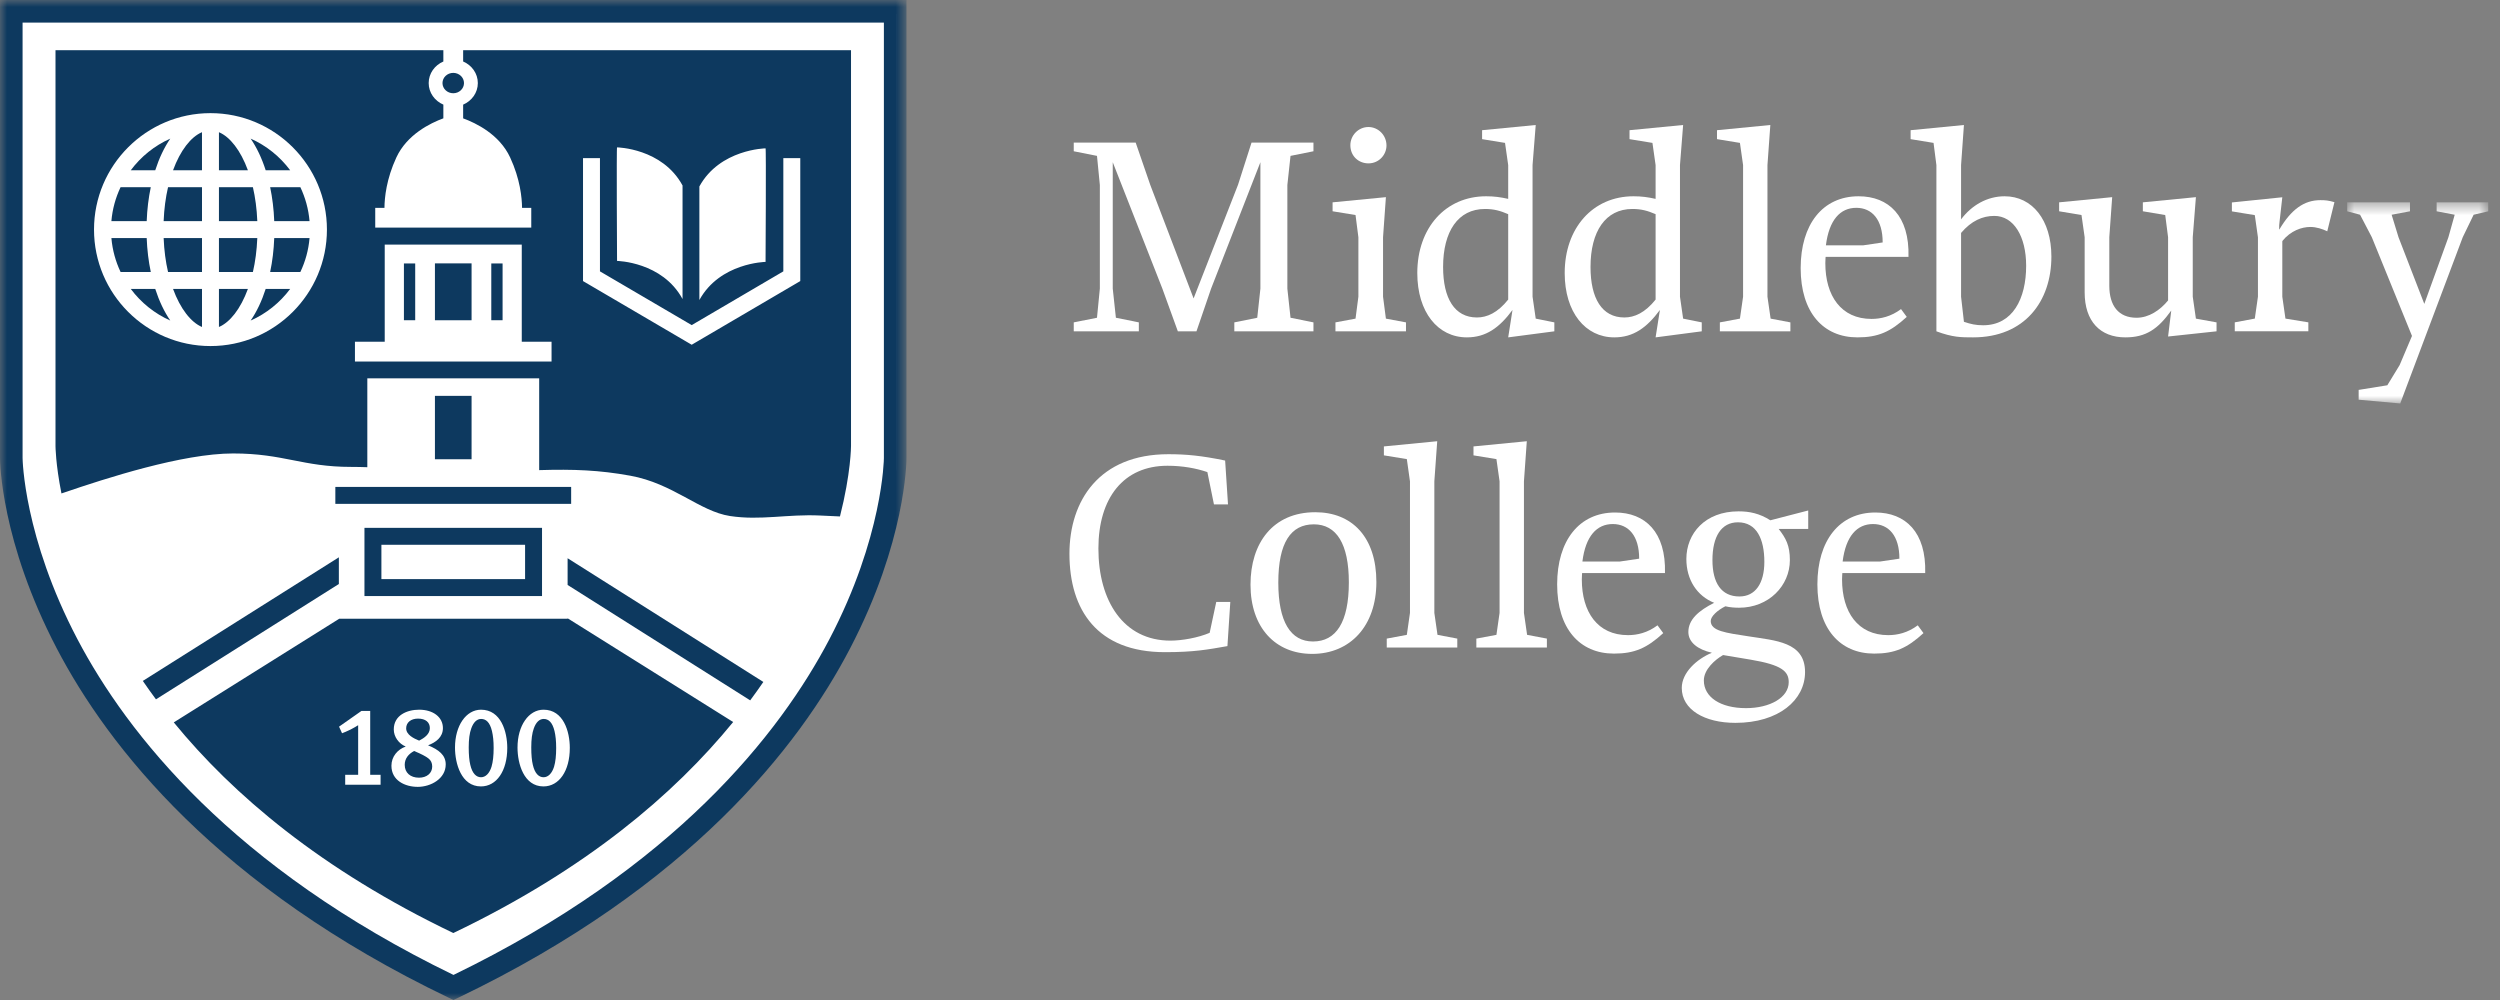 <svg width="180" height="72" viewBox="0 0 180 72" fill="none" xmlns="http://www.w3.org/2000/svg">
<rect x="0" y="0" width="180" height="72" fill="#808080" stroke="none"/>
<path fill-rule="evenodd" clip-rule="evenodd" d="M0.967 1.012V24.483V35.059L2.217 40.803L9.162 53.325L16.522 60.663L25.556 67.537L32.092 71.079L37.807 68.648L44.406 64.064L50.354 59.135L54.646 55.385L57.62 50.733L61.272 44.519L62.77 40.888L64.575 33.688V1.012H0.967Z" fill="white"/>
<mask id="mask0" mask-type="alpha" maskUnits="userSpaceOnUse" x="0" y="0" width="66" height="72">
<path fill-rule="evenodd" clip-rule="evenodd" d="M0 0.001H65.267V71.999H0V0.001Z" fill="white"/>
</mask>
<g mask="url(#mask0)">
<path fill-rule="evenodd" clip-rule="evenodd" d="M1.626 1.627V32.981C1.626 33.035 1.702 38.661 5.584 46.039C9.147 52.809 16.73 62.471 32.651 70.195C48.584 62.468 56.159 52.806 59.709 46.038C63.58 38.661 63.64 33.036 63.64 32.98V1.627H1.626ZM32.651 71.999L32.299 71.832C15.682 63.861 7.79 53.767 4.094 46.7C0.062 38.989 0 33.225 0 32.983V0.001H65.267V32.981C65.267 33.224 65.222 38.986 61.2 46.697C57.517 53.763 49.634 63.856 33.002 71.832L32.651 71.999Z" fill="#0D395F"/>
</g>
<path fill-rule="evenodd" clip-rule="evenodd" d="M20.892 12.258C20.158 11.274 19.181 10.483 18.045 9.98C18.48 10.609 18.847 11.381 19.129 12.258H20.892Z" fill="#0D395F"/>
<path fill-rule="evenodd" clip-rule="evenodd" d="M15.764 9.519V12.258H17.849C17.323 10.825 16.558 9.853 15.764 9.519" fill="#0D395F"/>
<path fill-rule="evenodd" clip-rule="evenodd" d="M11.782 15.921H14.544V13.477H12.099C11.928 14.214 11.817 15.034 11.782 15.921" fill="#0D395F"/>
<path fill-rule="evenodd" clip-rule="evenodd" d="M12.459 12.258H14.543V9.518C13.749 9.852 12.985 10.824 12.459 12.258" fill="#0D395F"/>
<path fill-rule="evenodd" clip-rule="evenodd" d="M12.099 19.584H14.544V17.14H11.782C11.817 18.028 11.929 18.847 12.099 19.584" fill="#0D395F"/>
<path fill-rule="evenodd" clip-rule="evenodd" d="M14.544 23.543V20.804H12.459C12.985 22.237 13.75 23.209 14.544 23.543" fill="#0D395F"/>
<path fill-rule="evenodd" clip-rule="evenodd" d="M10.562 17.14H8.021C8.094 18.009 8.326 18.83 8.682 19.584H10.857C10.695 18.82 10.595 18.001 10.562 17.14" fill="#0D395F"/>
<path fill-rule="evenodd" clip-rule="evenodd" d="M18.209 13.478H15.764V15.921H18.526C18.491 15.034 18.378 14.215 18.209 13.478" fill="#0D395F"/>
<path fill-rule="evenodd" clip-rule="evenodd" d="M10.856 13.478H8.681C8.324 14.231 8.093 15.053 8.02 15.921H10.562C10.595 15.061 10.695 14.242 10.856 13.478" fill="#0D395F"/>
<path fill-rule="evenodd" clip-rule="evenodd" d="M9.416 20.804C10.15 21.787 11.127 22.577 12.261 23.08C11.828 22.452 11.461 21.681 11.178 20.804H9.416Z" fill="#0D395F"/>
<path fill-rule="evenodd" clip-rule="evenodd" d="M19.745 15.921H22.287C22.214 15.053 21.983 14.232 21.626 13.477H19.451C19.611 14.242 19.712 15.06 19.745 15.921" fill="#0D395F"/>
<path fill-rule="evenodd" clip-rule="evenodd" d="M12.261 9.981C11.126 10.484 10.15 11.274 9.416 12.258H11.178C11.461 11.38 11.827 10.609 12.261 9.981" fill="#0D395F"/>
<path fill-rule="evenodd" clip-rule="evenodd" d="M19.451 19.584H21.626C21.983 18.831 22.214 18.009 22.288 17.14H19.745C19.713 18.001 19.612 18.82 19.451 19.584" fill="#0D395F"/>
<path fill-rule="evenodd" clip-rule="evenodd" d="M57.62 20.237L49.802 24.822L41.977 20.237V11.384H43.197V19.538L49.802 23.408L56.4 19.538V11.384H57.62V20.237ZM44.428 10.611C44.428 10.611 47.682 10.663 49.143 13.354V21.53C47.682 18.84 44.428 18.787 44.428 18.787C44.428 18.787 44.381 10.557 44.428 10.611V10.611ZM50.355 13.424C51.832 10.734 55.12 10.681 55.12 10.681C55.169 10.628 55.12 18.857 55.12 18.857C55.12 18.857 51.832 18.91 50.355 21.601V13.424ZM39.712 26.029H25.556V24.606H27.7V17.609H37.567V24.606H39.712V26.029ZM15.155 24.916C10.531 24.916 6.769 21.154 6.769 16.53C6.769 11.907 10.531 8.146 15.155 8.146C19.778 8.146 23.539 11.907 23.539 16.53C23.539 21.154 19.778 24.916 15.155 24.916V24.916ZM33.346 3.615V4.427C33.966 4.693 34.404 5.285 34.404 5.982C34.404 6.677 33.966 7.269 33.346 7.534V8.522C34.278 8.862 35.96 9.678 36.729 11.334C37.449 12.886 37.581 14.229 37.588 14.965H38.251V16.388H27.017V14.965H27.681C27.687 14.229 27.819 12.886 28.539 11.334C29.307 9.681 30.989 8.862 31.922 8.52V7.533C31.303 7.268 30.865 6.677 30.865 5.982C30.865 5.285 31.303 4.694 31.922 4.428V3.615H3.996V32.113C3.996 32.113 4 33.395 4.424 35.528C4.473 35.511 4.523 35.496 4.572 35.479C7.625 34.436 13.135 32.649 16.784 32.649C20.432 32.649 21.772 33.617 25.272 33.617C25.676 33.617 26.065 33.626 26.447 33.639V27.24H38.821V33.849C41.299 33.774 43.146 33.846 45.377 34.25C48.468 34.808 50.367 36.819 52.563 37.154C54.76 37.489 56.696 37.006 59.041 37.117C59.646 37.146 60.086 37.166 60.477 37.184C61.271 34.074 61.273 32.113 61.273 32.113V3.615H33.346Z" fill="#0D395F"/>
<path fill-rule="evenodd" clip-rule="evenodd" d="M18.526 17.14H15.764V19.584H18.209C18.379 18.847 18.49 18.028 18.526 17.14" fill="#0D395F"/>
<path fill-rule="evenodd" clip-rule="evenodd" d="M15.764 23.543C16.558 23.208 17.323 22.237 17.849 20.804H15.764V23.543Z" fill="#0D395F"/>
<path fill-rule="evenodd" clip-rule="evenodd" d="M18.045 23.081C19.18 22.578 20.157 21.788 20.891 20.804H19.128C18.846 21.681 18.48 22.453 18.045 23.081" fill="#0D395F"/>
<mask id="mask1" mask-type="alpha" maskUnits="userSpaceOnUse" x="0" y="0" width="66" height="72">
<path fill-rule="evenodd" clip-rule="evenodd" d="M0 72H65.267V0H0V72Z" fill="white"/>
</mask>
<g mask="url(#mask1)">
<path fill-rule="evenodd" clip-rule="evenodd" d="M31.315 33.066H33.953V28.502H31.315V33.066Z" fill="#0D395F"/>
<path fill-rule="evenodd" clip-rule="evenodd" d="M30.852 54.611C30.651 54.451 30.338 54.29 29.816 54.072C29.422 54.282 29.14 54.603 29.14 55.069C29.14 55.632 29.541 55.994 30.169 55.994C30.733 55.994 31.119 55.665 31.119 55.19C31.119 54.941 31.03 54.748 30.852 54.611" fill="#0D395F"/>
<path fill-rule="evenodd" clip-rule="evenodd" d="M30.177 53.325C30.531 53.147 30.949 52.866 30.949 52.424C30.949 51.998 30.636 51.74 30.097 51.74C29.582 51.74 29.244 52.021 29.244 52.44C29.244 52.907 29.799 53.172 30.177 53.325" fill="#0D395F"/>
<path fill-rule="evenodd" clip-rule="evenodd" d="M34.641 51.764C34.327 51.764 34.086 52.014 33.933 52.44C33.805 52.785 33.748 53.243 33.748 53.815C33.748 54.354 33.788 54.772 33.861 55.069C34.006 55.697 34.295 55.962 34.633 55.962C34.971 55.962 35.244 55.672 35.389 55.205C35.493 54.86 35.542 54.402 35.542 53.863C35.542 53.34 35.501 52.979 35.421 52.632C35.268 52.005 34.995 51.764 34.641 51.764" fill="#0D395F"/>
<path fill-rule="evenodd" clip-rule="evenodd" d="M39.127 56.622C37.712 56.622 37.261 54.974 37.261 53.823C37.261 52.239 38.066 51.098 39.136 51.098C40.575 51.098 41.026 52.682 41.026 53.848C41.026 55.512 40.255 56.622 39.127 56.622V56.622ZM34.626 56.622C33.209 56.622 32.76 54.974 32.76 53.823C32.76 52.239 33.563 51.098 34.633 51.098C36.072 51.098 36.523 52.682 36.523 53.848C36.523 55.512 35.751 56.622 34.626 56.622V56.622ZM30.081 56.654C29.157 56.654 28.183 56.196 28.183 55.134C28.183 54.483 28.617 53.96 29.212 53.751C28.723 53.551 28.352 53.059 28.352 52.52C28.352 51.5 29.302 51.098 30.177 51.098C31.191 51.098 31.89 51.636 31.89 52.424C31.89 53.083 31.375 53.453 30.82 53.662C31.601 53.984 32.092 54.37 32.092 55.037C32.092 56.075 31.006 56.654 30.081 56.654V56.654ZM27.402 56.501H24.854V55.786H25.787V52.215C25.706 52.264 25.456 52.424 25.239 52.528C25.023 52.633 24.726 52.762 24.628 52.794L24.412 52.319L26.027 51.185H26.655V55.786H27.402V56.501ZM40.87 44.518V44.547H24.427L12.512 52.012C16.756 57.202 23.113 62.615 32.639 67.178C42.188 62.606 48.547 57.184 52.788 51.985L40.87 44.518Z" fill="#0D395F"/>
<path fill-rule="evenodd" clip-rule="evenodd" d="M39.144 51.764C38.83 51.764 38.589 52.014 38.436 52.44C38.308 52.785 38.251 53.243 38.251 53.815C38.251 54.354 38.291 54.772 38.364 55.069C38.508 55.697 38.798 55.962 39.136 55.962C39.474 55.962 39.747 55.672 39.892 55.205C39.997 54.86 40.044 54.402 40.044 53.863C40.044 53.34 40.004 52.979 39.924 52.632C39.771 52.005 39.498 51.764 39.144 51.764" fill="#0D395F"/>
<path fill-rule="evenodd" clip-rule="evenodd" d="M24.145 36.278H41.123V35.058H24.145V36.278Z" fill="#0D395F"/>
<path fill-rule="evenodd" clip-rule="evenodd" d="M27.461 41.696H37.806V39.224H27.461V41.696ZM26.241 42.916H39.026V38.005H26.241V42.916Z" fill="#0D395F"/>
<path fill-rule="evenodd" clip-rule="evenodd" d="M31.315 23.058H33.953V18.963H31.315V23.058Z" fill="#0D395F"/>
<path fill-rule="evenodd" clip-rule="evenodd" d="M29.082 23.056H29.895V18.969H29.082V23.056Z" fill="#0D395F"/>
<path fill-rule="evenodd" clip-rule="evenodd" d="M35.373 23.056H36.186V18.969H35.373V23.056Z" fill="#0D395F"/>
<path fill-rule="evenodd" clip-rule="evenodd" d="M33.408 5.982C33.408 6.386 33.061 6.714 32.634 6.714C32.206 6.714 31.859 6.386 31.859 5.982C31.859 5.576 32.206 5.247 32.634 5.247C33.061 5.247 33.408 5.576 33.408 5.982" fill="#0D395F"/>
<path fill-rule="evenodd" clip-rule="evenodd" d="M24.398 40.126L10.283 49.026C10.584 49.465 10.899 49.907 11.229 50.352L24.398 42.048V40.126Z" fill="#0D395F"/>
<path fill-rule="evenodd" clip-rule="evenodd" d="M40.868 42.117L54.014 50.426C54.344 49.981 54.66 49.539 54.961 49.1L40.868 40.193V42.117Z" fill="#0D395F"/>
</g>
<path fill-rule="evenodd" clip-rule="evenodd" d="M77.31 23.211L78.983 22.878L79.189 20.78V13.322L78.983 11.223L77.31 10.891V10.268H81.769L82.822 13.322L85.939 21.486L89.139 13.301L90.11 10.268H94.569V10.891L92.917 11.223L92.69 13.322V20.78L92.917 22.878L94.569 23.211V23.855H88.871V23.211L90.522 22.878L90.749 20.78V11.68L87.199 20.78L86.146 23.855H84.805L83.69 20.78L80.118 11.68V20.78L80.344 22.878L81.996 23.211V23.855H77.31V23.211Z" fill="white"/>
<path fill-rule="evenodd" clip-rule="evenodd" d="M97.226 10.455C97.226 9.748 97.804 9.145 98.526 9.145C99.228 9.145 99.827 9.728 99.827 10.475C99.827 11.14 99.29 11.763 98.526 11.763C97.824 11.763 97.226 11.244 97.226 10.455V10.455ZM96.152 23.211L97.598 22.941L97.804 21.362V17.082L97.598 15.482L95.946 15.212V14.568L99.785 14.195L99.579 17.082V21.362L99.785 22.941L101.231 23.211V23.855H96.152V23.211Z" fill="white"/>
<path fill-rule="evenodd" clip-rule="evenodd" d="M108.59 21.57V15.42C108.012 15.171 107.557 15.046 106.917 15.046C104.976 15.046 103.903 16.667 103.903 19.222C103.903 21.486 104.729 22.858 106.339 22.858C107.063 22.858 107.826 22.525 108.59 21.57M102.045 19.659C102.045 16.417 104.068 14.132 107 14.132C107.578 14.132 108.032 14.194 108.59 14.319V11.888L108.362 10.288L106.711 10.019V9.374L110.572 9L110.344 11.888V21.362L110.572 22.941L111.913 23.211V23.855L108.59 24.291L108.9 22.318C107.949 23.606 106.979 24.291 105.617 24.291C103.531 24.291 102.045 22.484 102.045 19.659" fill="white"/>
<path fill-rule="evenodd" clip-rule="evenodd" d="M119.203 21.57V15.42C118.625 15.171 118.171 15.046 117.531 15.046C115.59 15.046 114.517 16.667 114.517 19.222C114.517 21.486 115.343 22.858 116.953 22.858C117.676 22.858 118.44 22.525 119.203 21.57M112.658 19.659C112.658 16.417 114.682 14.132 117.613 14.132C118.191 14.132 118.646 14.194 119.203 14.319V11.888L118.976 10.288L117.325 10.019V9.374L121.185 9L120.958 11.888V21.362L121.185 22.941L122.526 23.211V23.855L119.203 24.291L119.513 22.318C118.563 23.606 117.593 24.291 116.23 24.291C114.145 24.291 112.658 22.484 112.658 19.659" fill="white"/>
<path fill-rule="evenodd" clip-rule="evenodd" d="M123.83 23.211L125.275 22.941L125.502 21.362V11.888L125.275 10.288L123.624 10.018V9.374L127.464 9L127.257 11.888V21.362L127.484 22.941L128.908 23.211V23.855H123.83V23.211Z" fill="white"/>
<path fill-rule="evenodd" clip-rule="evenodd" d="M134.149 17.664L135.552 17.456C135.552 15.815 134.789 14.963 133.653 14.963C132.497 14.963 131.693 15.835 131.465 17.664H134.149ZM129.648 19.305C129.648 16.147 131.238 14.132 133.818 14.132C135.986 14.132 137.493 15.545 137.411 18.495H131.444C131.444 18.495 131.424 18.786 131.424 18.952C131.424 21.299 132.559 22.962 134.748 22.962C135.408 22.962 136.152 22.796 136.874 22.255L137.287 22.816C136.11 23.897 135.223 24.291 133.736 24.291C131.279 24.291 129.648 22.505 129.648 19.305V19.305Z" fill="white"/>
<path fill-rule="evenodd" clip-rule="evenodd" d="M145.883 19.139C145.883 16.999 144.974 15.545 143.592 15.545C142.746 15.545 141.94 15.897 141.197 16.771V21.362L141.403 23.17C141.899 23.336 142.25 23.419 142.787 23.419C144.914 23.419 145.883 21.507 145.883 19.139M139.421 23.855V11.888L139.215 10.288L137.564 10.019V9.374L141.403 9L141.197 11.888V15.794C141.96 14.776 143.076 14.132 144.335 14.132C146.317 14.132 147.7 15.836 147.7 18.474C147.7 21.695 145.78 24.291 142.063 24.291C141.197 24.291 140.598 24.291 139.421 23.855" fill="white"/>
<path fill-rule="evenodd" clip-rule="evenodd" d="M150.095 21.05V17.082L149.868 15.483L148.257 15.212V14.568L152.077 14.195L151.87 17.082V20.572C151.87 22.006 152.53 22.878 153.832 22.878C154.719 22.878 155.524 22.338 156.102 21.632V17.082L155.896 15.483L154.285 15.212V14.568L158.105 14.195L157.878 17.082V21.362L158.105 22.941L159.591 23.211V23.855L156.102 24.229L156.33 22.36C155.359 23.71 154.492 24.291 153.026 24.291C151.209 24.291 150.095 23.128 150.095 21.05" fill="white"/>
<mask id="mask2" mask-type="alpha" maskUnits="userSpaceOnUse" x="168" y="14" width="12" height="16">
<path fill-rule="evenodd" clip-rule="evenodd" d="M168.997 14.568H179.154V29.049H168.997V14.568Z" fill="white"/>
</mask>
<g mask="url(#mask2)">
<path fill-rule="evenodd" clip-rule="evenodd" d="M169.823 28.779V28.073L171.887 27.74L172.774 26.286L173.663 24.188L170.772 17.082L169.926 15.461L168.997 15.212V14.568H173.518V15.212L172.197 15.461L172.693 17.082L174.55 21.881L176.285 17.082L176.738 15.461L175.438 15.212V14.568H179.154V15.212L178.101 15.461L177.317 17.082L172.816 29.049L169.823 28.779Z" fill="white"/>
</g>
<path fill-rule="evenodd" clip-rule="evenodd" d="M167.068 14.411C165.896 14.411 164.971 15.071 164.107 16.534C164.104 16.511 164.1 16.489 164.099 16.467L164.102 16.224C164.109 16.119 164.122 16.013 164.133 15.908C164.159 15.677 164.185 15.446 164.212 15.215C164.25 14.878 164.287 14.54 164.326 14.203L160.696 14.576V15.219L162.346 15.489L162.572 17.087V21.361L162.346 22.939L160.903 23.209V23.852H166.201V23.209L164.552 22.939L164.326 21.361V20.865V19.515V18.018V17.607V17.437C164.326 17.41 164.328 17.382 164.329 17.353C164.927 16.61 165.728 16.341 166.346 16.341C166.779 16.341 167.212 16.486 167.563 16.652L168.079 14.556C167.645 14.431 167.439 14.411 167.068 14.411" fill="white"/>
<path fill-rule="evenodd" clip-rule="evenodd" d="M77 39.871C77 36.048 79.147 32.703 84.122 32.703C85.402 32.703 86.517 32.807 88.21 33.16L88.416 36.319H87.405L86.931 33.991C86.145 33.721 85.155 33.534 84.06 33.534C80.902 33.534 79.085 35.841 79.085 39.497C79.085 43.279 80.902 46.125 84.267 46.125C85.113 46.125 86.269 45.917 87.095 45.564L87.57 43.341H88.582L88.375 46.52C86.951 46.769 85.98 46.956 83.875 46.956C79.003 46.956 77 43.922 77 39.871" fill="white"/>
<path fill-rule="evenodd" clip-rule="evenodd" d="M97.117 41.928C97.117 39.164 96.229 37.752 94.598 37.752C92.947 37.752 92.038 39.06 92.038 41.949C92.038 44.774 92.926 46.187 94.537 46.187C96.188 46.187 97.117 44.816 97.117 41.928M90.036 42.094C90.036 39.103 91.646 36.88 94.701 36.88C97.344 36.88 99.099 38.666 99.099 41.907C99.099 45.065 97.22 47.08 94.474 47.08C91.832 47.08 90.036 45.19 90.036 42.094" fill="white"/>
<path fill-rule="evenodd" clip-rule="evenodd" d="M99.846 45.979L101.292 45.709L101.518 44.131V34.656L101.292 33.056L99.64 32.786V32.142L103.48 31.768L103.273 34.656V44.131L103.5 45.709L104.925 45.979V46.624H99.846V45.979Z" fill="white"/>
<path fill-rule="evenodd" clip-rule="evenodd" d="M106.297 45.979L107.743 45.709L107.969 44.131V34.656L107.743 33.056L106.091 32.786V32.142L109.93 31.768L109.724 34.656V44.131L109.951 45.709L111.376 45.979V46.624H106.297V45.979Z" fill="white"/>
<path fill-rule="evenodd" clip-rule="evenodd" d="M116.616 40.432L118.02 40.224C118.02 38.583 117.257 37.731 116.12 37.731C114.965 37.731 114.159 38.604 113.933 40.432H116.616ZM112.115 42.073C112.115 38.916 113.705 36.9 116.286 36.9C118.454 36.9 119.961 38.312 119.878 41.263H113.911C113.911 41.263 113.891 41.553 113.891 41.72C113.891 44.068 115.026 45.73 117.215 45.73C117.875 45.73 118.618 45.564 119.341 45.023L119.754 45.584C118.578 46.665 117.69 47.059 116.204 47.059C113.746 47.059 112.115 45.273 112.115 42.073V42.073Z" fill="white"/>
<path fill-rule="evenodd" clip-rule="evenodd" d="M127.033 40.453C127.033 38.812 126.475 37.606 125.134 37.606C123.936 37.606 123.296 38.624 123.296 40.328C123.296 41.969 123.936 42.946 125.237 42.946C126.393 42.946 127.033 41.99 127.033 40.453M128.788 49.116C128.788 48.327 128.272 47.87 126.042 47.495L124.061 47.163C123.482 47.495 122.677 48.202 122.677 48.992C122.677 50.197 123.875 50.986 125.712 50.986C127.446 50.986 128.788 50.217 128.788 49.116M121.087 49.532C121.087 48.431 122.161 47.454 123.255 46.998C122.243 46.768 121.562 46.25 121.562 45.502C121.562 44.608 122.305 43.964 123.42 43.403C122.181 42.904 121.418 41.741 121.418 40.245C121.418 38.416 122.76 36.817 125.175 36.817C125.96 36.817 126.682 36.963 127.466 37.461L130.192 36.755V38.084H128.065C128.581 38.749 128.871 39.269 128.871 40.328C128.871 42.177 127.343 43.756 125.216 43.756C124.927 43.756 124.555 43.735 124.226 43.652C123.647 43.943 123.173 44.379 123.173 44.712C123.173 45.439 124.267 45.564 125.877 45.813C127.838 46.125 129.964 46.207 129.964 48.389C129.964 50.405 128.065 52.046 124.948 52.046C122.718 52.046 121.087 51.09 121.087 49.532" fill="white"/>
<path fill-rule="evenodd" clip-rule="evenodd" d="M135.353 40.432L136.757 40.224C136.757 38.583 135.993 37.731 134.857 37.731C133.702 37.731 132.896 38.604 132.669 40.432H135.353ZM130.852 42.073C130.852 38.916 132.442 36.9 135.023 36.9C137.191 36.9 138.697 38.312 138.615 41.263H132.648C132.648 41.263 132.628 41.553 132.628 41.72C132.628 44.068 133.763 45.73 135.952 45.73C136.612 45.73 137.355 45.564 138.079 45.023L138.491 45.584C137.314 46.665 136.427 47.059 134.94 47.059C132.483 47.059 130.852 45.273 130.852 42.073V42.073Z" fill="white"/>
</svg>
